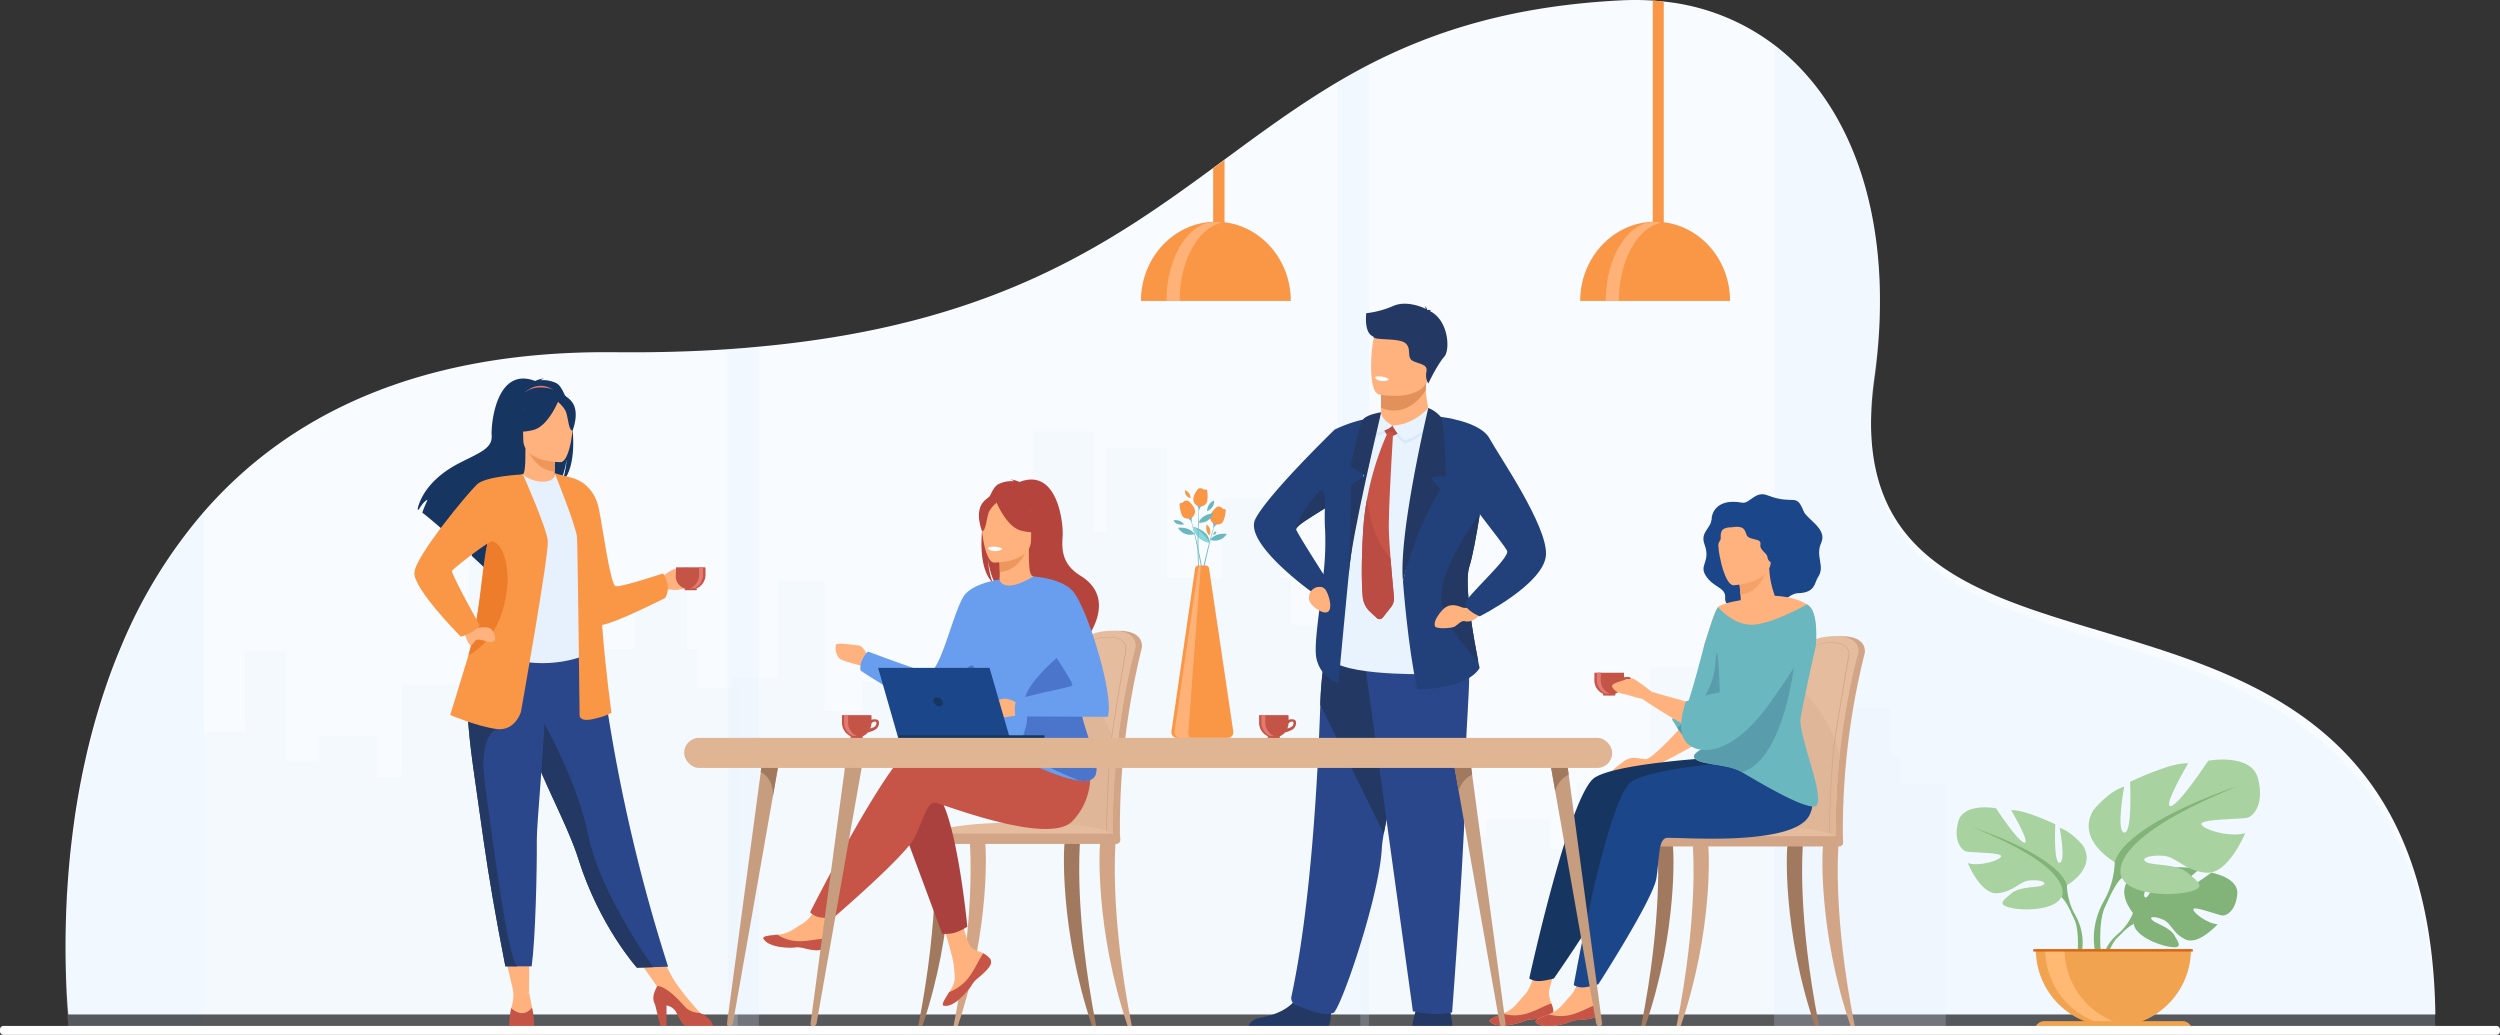 <svg xmlns="http://www.w3.org/2000/svg" viewBox="0 0 974.33 403.31"><rect x="0" y="0" width="974.33" height="403.31" fill="#333333" stroke="none"/><defs><style>.cls-1{isolation:isolate;}.cls-2{fill:#f8fbff;}.cls-2,.cls-3,.cls-4{mix-blend-mode:overlay;}.cls-3{fill:#e7f1fb;}.cls-3,.cls-4{opacity:0.2;}.cls-4{fill:#deedff;}.cls-5{fill:#f99746;}.cls-6{fill:#ffb278;}.cls-7{fill:#82b378;}.cls-8{fill:#a8d29f;}.cls-9{fill:#f1a34f;}.cls-10{fill:#ffb973;}.cls-11{fill:#d86713;}.cls-12{fill:#d1a586;}.cls-13{fill:#e5bd9e;}.cls-14{fill:#dfb697;}.cls-15{fill:#a0795f;}.cls-16{fill:#6bb7bf;}.cls-17{fill:#8ad8db;}.cls-18{fill:#ed9f4a;}.cls-19{fill:#ffb27d;}.cls-20{fill:#c45446;}.cls-21{fill:#e37970;}.cls-22{fill:#1c468a;}.cls-23{fill:#c65447;}.cls-24{fill:#163560;}.cls-25{fill:#f4a269;}.cls-26{fill:#599dad;}.cls-27{fill:#e2915a;}.cls-28{fill:#233862;}.cls-29{fill:#2b478b;}.cls-30{fill:#e9f3fe;}.cls-31{fill:#22407a;}.cls-32{fill:#fff;}.cls-33{fill:#d9e9f9;}.cls-34{fill:#ba4c43;}.cls-35{fill:#aa413e;}.cls-36{fill:#b5453c;}.cls-37{fill:#ed975d;}.cls-38{fill:#699dee;}.cls-39{fill:#4a75cb;}.cls-40{fill:#e7f1fd;}.cls-41{fill:#ed7d2b;}.cls-42{fill:#c69d7f;}.cls-43{fill:#e0b594;}</style></defs><g class="cls-1"><g id="Layer_2" data-name="Layer 2"><g id="Layer_1-2" data-name="Layer 1"><path class="cls-2" d="M949.14,395.37H26.62s-.8-7.61-1-19.92c-.13-7.16-.09-15.92.43-25.69,0-.8.09-1.61.14-2.42.27-4.48.63-9.16,1.12-14,0-.42.08-.85.13-1.28.54-5.05,1.2-10.28,2-15.67.68-4.37,1.45-8.84,2.36-13.38.06-.32.13-.64.19-1,.47-2.32,1-4.64,1.51-7,.21-.92.42-1.84.64-2.77.43-1.8.88-3.62,1.35-5.43q1.73-6.67,3.85-13.43c.15-.45.29-.92.44-1.38.64-2,1.32-4,2-6q1.6-4.59,3.42-9.17,1.14-2.88,2.37-5.74a194,194,0,0,1,31.93-51.66c31.7-36.33,81.62-62.93,160-62.16,15.74.16,30.38-.25,44-1.16h0q6.23-.41,12.19-1h0c90.49-8.32,135.83-39.35,177.05-69.61l4.42-3.26c14.42-10.62,28.51-21,44.06-30.23q6-3.54,12.26-6.81C559.32,11.93,589.82,2.23,632,.13a106.77,106.77,0,0,1,12,.08c1.5.1,3,.23,4.43.39a85.66,85.66,0,0,1,43,16.86c31.6,24,47.3,71,39.09,129.6-5.57,39.7,7,61.23,28.53,75.3C818.66,261.33,946.88,243.19,949.14,395.37Z"/><polygon class="cls-3" points="503.13 243.43 503.13 225.3 498.88 225.3 498.88 194.13 476.1 194.13 476.1 225.3 454.79 225.3 454.79 174.51 431.28 174.51 431.28 207.48 425.92 207.48 425.92 168.12 402.41 168.12 402.41 241.92 372.67 241.92 372.67 284.96 361.56 284.96 361.56 265.8 336.05 265.8 336.05 277.14 321.39 277.14 321.39 226.4 303.3 226.4 303.3 263.95 285.2 263.95 285.2 401.55 303.3 401.55 318.81 401.55 321.39 401.55 336.05 401.55 344.33 401.55 357.59 401.55 361.56 401.55 372.67 401.55 383.11 401.55 402.41 401.55 408.32 401.55 420.07 401.55 425.92 401.55 431.28 401.55 443.59 401.55 451.96 401.55 454.79 401.55 476.1 401.55 498.5 401.55 498.88 401.55 503.13 401.55 521.29 401.55 521.29 243.43 503.13 243.43"/><polygon class="cls-3" points="758.3 305.74 758.3 401.55 530.16 401.55 530.16 318.18 547.64 318.18 547.64 295.43 565.13 295.43 565.13 326.17 579.29 326.17 579.29 319.3 603.95 319.3 603.95 330.91 614.69 330.91 614.69 304.83 643.42 304.83 643.42 260.11 666.14 260.11 666.14 283.96 671.32 283.96 671.32 263.98 694.04 263.98 694.04 294.76 714.63 294.76 714.63 275.87 736.65 275.87 736.65 294.76 740.76 294.76 740.76 305.74 758.3 305.74"/><polygon class="cls-3" points="287.51 268.19 287.51 401.06 79.51 401.06 79.51 285.43 95.46 285.43 95.46 253.88 111.4 253.88 111.4 296.51 124.31 296.51 124.31 286.99 146.79 286.99 146.79 303.09 156.58 303.09 156.58 266.92 182.77 266.92 182.77 204.9 203.49 204.9 203.49 237.98 208.21 237.98 208.21 210.27 228.92 210.27 228.92 252.95 247.69 252.95 247.69 226.76 267.77 226.76 267.77 252.95 271.52 252.95 271.52 268.19 287.51 268.19"/><path class="cls-4" d="M533.55,25.29V400.68H521.29V32.1Q527.26,28.56,533.55,25.29Z"/><polygon class="cls-4" points="295.76 135.2 295.76 395.37 295.76 400.68 283.51 400.68 283.51 395.37 283.51 136.16 295.76 135.2"/><path class="cls-5" d="M477.23,62.33V91.52c0,3.67-.92,6.66-2.06,6.66h-.3c-1.13,0-2.06-3-2.06-6.66V65.59Z"/><path class="cls-5" d="M473.87,86.41c-16.13,0-29.21,13.83-29.21,30.88h58.41C503.07,100.24,490,86.41,473.87,86.41Z"/><path class="cls-6" d="M476.2,86.79a11.63,11.63,0,0,0-2.57-.28c-10.51,0-19,13.78-19,30.78h5.13C459.73,101.7,466.9,88.81,476.2,86.79Z"/><path class="cls-5" d="M648.42.6V84.46c0,.73,0,1.46,0,2.16-.16,6.54-1,11.56-2,11.56h-.29c-.95,0-1.76-4.32-2-10.17,0-.48,0-1,0-1.47,0,0,0-.07,0-.11,0-.64,0-1.3,0-2V.21C645.49.31,647,.44,648.42.6Z"/><path class="cls-5" d="M645.06,86.41c-16.13,0-29.21,13.83-29.21,30.88h58.41C674.26,100.24,661.19,86.41,645.06,86.41Z"/><path class="cls-6" d="M647.38,86.79a11.54,11.54,0,0,0-2.56-.28c-10.51,0-19,13.78-19,30.78h5.13C630.92,101.7,638.09,88.81,647.38,86.79Z"/><path class="cls-4" d="M949.14,401.14H758.3v.06H691.45V17.46c31.6,24.37,47.3,72.05,39.09,131.57-5.57,40.32,7,62.17,28.53,76.46C818.66,265.05,946.88,246.63,949.14,401.14Z"/><path class="cls-7" d="M831.29,355.81s-7.37-8.59-.46-14.05c0,0,5-3.05,9.17-2.8,0,0-5.84,9.77-4,10.75s5.71-11.37,5.71-11.37,11.49-1.11,15.19.66c0,0-9.82,8-7.76,8.52s12.68-7.41,12.68-7.41,10.69,1.82,10.12,8.34-4.26,8.54-5.87,8.36S855,353,854.82,354.35s5.49,5.66,9.49,5.86c0,0-7.54,8.32-12.55,5.92s-5.44-6.2-8.56-7.63-5.79-1.42-4.5,0,6.94,2.87,8.73,6,3.39,5.29-1.8,4.51-13.6-4.57-14-8.92Z"/><path class="cls-7" d="M866.74,348.63s-29-1.12-35.45,7.18a21,21,0,0,1-5.78,8.12l-.68,1.85s5-5.31,6.83-5.63C831.66,360.15,828.84,349.87,866.74,348.63Z"/><path class="cls-7" d="M825.51,363.93a18.19,18.19,0,0,0-6.67,12.84l1.13.1s2-8.51,5.59-11.84S825.51,363.93,825.51,363.93Z"/><path class="cls-8" d="M805.54,345s11.71-6.56,6.25-15.47c0,0-4.38-5.46-9.06-6.87,0,0,2.5,13.28,0,13.59s-1.72-15-1.72-15-12.34-5.94-17.18-5.47c0,0,7.65,13,5.15,12.65S777.89,315,777.89,315s-12.65-2.35-14.68,5.15,1.25,11.25,3.13,11.72,13.9.31,13.58,1.87-8.43,4.06-13,2.66c0,0,5,12.34,11.56,11.71s8.59-4.69,12.65-5,7,.78,5,1.88-8.9.35-12.18,3.14-5.94,4.51.15,5.76,17,.47,19.21-4.22Z"/><path class="cls-7" d="M769,322.51s32.8,10.63,36.55,22.5a24.87,24.87,0,0,0,3.12,11.4v2.34s-3.43-8-5.31-9.06C803.35,349.69,810.69,339.38,769,322.51Z"/><path class="cls-7" d="M808.66,356.41a21.64,21.64,0,0,1,2.18,17l-1.3-.35s1.26-10.3-1.39-15.48S808.66,356.41,808.66,356.41Z"/><path class="cls-8" d="M824.18,336s-15.44-8.65-8.24-20.38c0,0,5.77-7.21,11.94-9.06,0,0-3.29,17.5,0,17.91s2.27-19.77,2.27-19.77,16.26-7.82,22.65-7.2c0,0-10.09,17.09-6.8,16.67s14.62-17.7,14.62-17.7,16.68-3.09,19.35,6.79-1.64,14.83-4.11,15.44-18.33.42-17.92,2.48,11.12,5.35,17.09,3.5c0,0-6.59,16.26-15.23,15.44s-11.33-6.18-16.68-6.59-9.27,1-6.59,2.47,11.74.47,16.06,4.15,7.82,5.94-.21,7.59-22.44.61-25.32-5.56Z"/><path class="cls-7" d="M872.36,306.31s-43.24,14-48.18,29.65a32.92,32.92,0,0,1-4.12,15v3.09s4.53-10.5,7-11.94C827.06,342.14,817.38,328.55,872.36,306.31Z"/><path class="cls-7" d="M820.06,351s-6.67,10.12-2.87,22.45l1.72-.46s-1.67-13.58,1.82-20.4S820.06,351,820.06,351Z"/><path class="cls-9" d="M823.66,400.17a30.24,30.24,0,0,0,30.24-30.25H793.41A30.25,30.25,0,0,0,823.66,400.17Z"/><path class="cls-10" d="M831.1,399.94a31,31,0,0,1-3.76.23,30.25,30.25,0,0,1-30.25-30.25h7.52A30.26,30.26,0,0,0,831.1,399.94Z"/><path class="cls-9" d="M854.32,401.71H793a3.73,3.73,0,0,1,3.73-3.73h53.87a3.73,3.73,0,0,1,3.73,3.73Z"/><rect class="cls-11" x="792.41" y="369.92" width="62.18" height="0.93"/><path class="cls-12" d="M696.51,306.92a265.39,265.39,0,0,1,3.15-33c2.26-12.89,4.29-20.3,4.32-20.38.29-1.14,4.59-5.72,14.16-5.58s8.65,6.15,8.65,6.15h0a2,2,0,0,1-.07.54,285.11,285.11,0,0,0-8.49,72.23c0,.57.07,1.55,0,2.21,0,0-22.16.56-22.16,0C695.33,325.54,695.7,315.72,696.51,306.92Z"/><path class="cls-13" d="M693.72,326.67c0,.57.31,1,.68,1h0c.36,0,.66-.46.66-1h19c0,.57.31,1,.68,1h0c.37,0,.67-.48.67-1.05a280.52,280.52,0,0,1,1.57-32c2.53-23.84,7.19-39.78,7.26-40a2,2,0,0,0,.07-.53s.9-6-8.66-6.16-13.86,4.44-14.16,5.58c0,.06-1.17,4.26-2.7,11.81q-.76,3.75-1.62,8.57a267.33,267.33,0,0,0-3.15,33C693.23,315.72,693,323.13,693.72,326.67Z"/><path class="cls-14" d="M693.72,326.67c0,.57.31,1,.68,1h0c.36,0,.66-.46.66-1h19c0,.57.31,1,.68,1h0c.37,0,.67-.48.67-1.05a280.52,280.52,0,0,1,1.57-32c-3.14-15.13-15.27-26.7-18.19-29.3q-.76,3.75-1.62,8.57a267.33,267.33,0,0,0-3.15,33C693.23,315.72,693,323.13,693.72,326.67Z"/><path class="cls-12" d="M712.86,326.48l-.05,0s0,0,0-.09h0a.49.49,0,0,0-.15-.4c-.6-.61-2.9-.58-5.81-.55a60.5,60.5,0,0,1-11.08-.6c-2-.35-.66-15.84.79-30.33.24-2.46.44-4.4.52-5.54,1-12.33,6.4-34.2,6.45-34.37.24-.92,3.52-4.34,10.63-4.23,2.69,0,4.6.7,5.67,2a3.65,3.65,0,0,1,.87,2.74,1.92,1.92,0,0,1,0,.41c0,.12-5,28.41-5.75,35.2C713.53,301.85,713,325,713,326.29v.12Zm-4.24-1.31c2.12,0,3.62.1,4.15.63h0c0-.53,0-1.53.09-3.41.06-2.22.17-5.68.32-9.58.28-6.83.75-16.22,1.46-22.19.82-6.95,5.72-35.15,5.75-35.23a1.44,1.44,0,0,0,.05-.37,3.55,3.55,0,0,0-.83-2.59c-1-1.21-2.88-1.84-5.5-1.88-7-.09-10.19,3.18-10.42,4.07-.05.2-5.49,22-6.44,34.32-.09,1.15-.28,3.09-.53,5.56-1,9.65-3,29.74-1,30.08a60,60,0,0,0,11,.6Z"/><path class="cls-13" d="M716.82,327.69H642.37s1.74-6.92,44.85-5.89C717.73,322.53,716.82,327.69,716.82,327.69Z"/><path class="cls-12" d="M722.88,400c-8.63-43.1-6.41-69.55-6.4-69.88,0-.67-1.22-1.27-1.89-1.29s-3.65-.2-4,.37c-.45.74-2.19,33.33,10.68,70.8Z"/><path class="cls-12" d="M653.37,400c8.63-43.1,6.41-69.55,6.4-69.88,0-.67,1.22-1.27,1.88-1.29s3.66-.2,4,.37c.46.74,2.19,33.33-10.67,70.8Z"/><path class="cls-15" d="M639.59,400c8.63-43.1,6.41-69.55,6.4-69.88,0-.67,1.22-1.27,1.89-1.29s3.65-.2,4,.37c.45.74,2.19,33.33-10.68,70.8Z"/><path class="cls-15" d="M709,400c-8.63-43.1-6.41-69.55-6.4-69.88,0-.67-1.22-1.27-1.89-1.29s-3.65-.2-4,.37c-.46.74-2.19,33.33,10.67,70.8Z"/><rect class="cls-12" x="640.8" y="325.9" width="77.5" height="4" rx="1.51" transform="translate(1359.1 655.8) rotate(180)"/><path class="cls-12" d="M414.75,305.63a274.78,274.78,0,0,1,3.15-33.47c2.26-13.07,4.3-20.58,4.32-20.66.3-1.15,4.6-5.8,14.16-5.66s8.66,6.24,8.66,6.24h0a2,2,0,0,1-.07.54,292.88,292.88,0,0,0-8.49,73.23c0,.58.07,1.58,0,2.24,0,0-22.16.57-22.16,0C413.57,324.5,414,314.55,414.75,305.63Z"/><path class="cls-13" d="M412,325.65c0,.57.31,1,.67,1h0c.37,0,.66-.47.67-1h19c0,.57.31,1,.68,1h0c.38,0,.68-.48.67-1.06a285.75,285.75,0,0,1,1.58-32.44c2.52-24.17,7.19-40.33,7.26-40.56a2.06,2.06,0,0,0,.06-.54s.91-6.1-8.65-6.24-13.86,4.51-14.16,5.66c0,.06-1.17,4.31-2.7,12-.51,2.53-1.06,5.44-1.62,8.69a272.78,272.78,0,0,0-3.15,33.47C411.48,314.55,411.19,322.06,412,325.65Z"/><path class="cls-14" d="M412,325.65c0,.57.31,1,.67,1h0c.37,0,.66-.47.67-1h19c0,.57.31,1,.68,1h0c.38,0,.68-.48.67-1.06a285.75,285.75,0,0,1,1.58-32.44c-3.14-15.34-15.27-27.08-18.19-29.71-.51,2.53-1.06,5.44-1.62,8.69a272.78,272.78,0,0,0-3.15,33.47C411.48,314.55,411.19,322.06,412,325.65Z"/><path class="cls-12" d="M431.1,325.45l-.05,0s0,0,0-.1h0a.54.54,0,0,0-.16-.4c-.6-.62-2.9-.59-5.81-.56a59.63,59.63,0,0,1-11.07-.61c-2-.36-.67-16.05.78-30.74.25-2.49.44-4.46.53-5.62.94-12.43,6.4-34.67,6.45-34.85.24-.93,3.52-4.39,10.63-4.28,2.67,0,4.57.7,5.65,2a3.74,3.74,0,0,1,.89,2.8,1.84,1.84,0,0,1,0,.41c0,.12-5,28.8-5.75,35.69-1.32,11.33-1.85,34.83-1.88,36.14v.11Zm-4.24-1.32c2.12,0,3.62.1,4.15.64h0c0-.54,0-1.55.09-3.46.07-2.25.17-5.75.33-9.71.27-6.92.75-16.44,1.45-22.5.82-7,5.73-35.63,5.76-35.72a1.4,1.4,0,0,0,0-.37,3.56,3.56,0,0,0-.84-2.65c-1-1.21-2.88-1.84-5.48-1.88H432c-6.76,0-9.86,3.23-10.09,4.12-.06.21-5.5,22.3-6.44,34.8h0c-.09,1.17-.29,3.14-.53,5.64-1,9.78-3,30.14-1,30.5a60.08,60.08,0,0,0,11,.6Z"/><path class="cls-13" d="M435.07,326.68H360.62s1.73-7,44.85-6C436,321.45,435.07,326.68,435.07,326.68Z"/><path class="cls-12" d="M441.13,400c-8.64-43.69-6.42-70.51-6.4-70.85,0-.67-1.22-1.28-1.89-1.3s-3.66-.2-4,.37c-.45.76-2.19,33.8,10.68,71.78Z"/><path class="cls-12" d="M371.61,400c8.64-43.69,6.42-70.51,6.41-70.85,0-.67,1.21-1.28,1.88-1.3s3.66-.2,4,.37c.45.76,2.19,33.8-10.67,71.78Z"/><path class="cls-15" d="M357.84,400c8.63-43.69,6.41-70.51,6.4-70.85,0-.67,1.22-1.28,1.89-1.3s3.65-.2,4,.37c.45.76,2.19,33.8-10.68,71.78Z"/><path class="cls-15" d="M427.26,400c-8.63-43.69-6.41-70.51-6.4-70.85,0-.67-1.22-1.28-1.89-1.3s-3.65-.2-4,.37c-.45.76-2.19,33.8,10.68,71.78Z"/><path class="cls-12" d="M360.57,324.87H435a1.53,1.53,0,0,1,1.53,1.53v1a1.52,1.52,0,0,1-1.52,1.52H360.57A1.52,1.52,0,0,1,359,327.4v-1a1.52,1.52,0,0,1,1.52-1.52Z" transform="translate(795.6 653.79) rotate(180)"/><path class="cls-16" d="M463.34,270.17s6.16,2.49,10.53-3.78C473.87,266.39,466.77,265.18,463.34,270.17Z"/><path class="cls-16" d="M462.91,267.59a3,3,0,0,0-3-2.27S460.87,267.54,462.91,267.59Z"/><path class="cls-16" d="M464.21,254.73a4,4,0,0,0,4.1-2.95S465.08,252.14,464.21,254.73Z"/><path class="cls-16" d="M471.29,211.51c-6-1.29-6.12-6.21-6.12-6.21C472.25,207.54,471.29,211.51,471.29,211.51Z"/><path class="cls-16" d="M471.7,210.39a5.44,5.44,0,0,0,6.42-2.3S473.79,207.35,471.7,210.39Z"/><path class="cls-16" d="M463.46,284.6l-.78.9a.2.2,0,0,1-.34-.13,323.2,323.2,0,0,1,6-61.13,193.12,193.12,0,0,1,6-23.16h0c0,.09-2.73,8.8-5.67,23.25-2.71,13.31-5.8,30.7-5,59.93A.51.51,0,0,1,463.46,284.6Z"/><path class="cls-5" d="M474.22,197.63c-1,.77-4.63,4.06-1.07,6.59,0,0,2.74.87,3.64-1.23a13.48,13.48,0,0,0,.93-4.16.36.36,0,0,0-.33-.38,3.05,3.05,0,0,1-.78-.18c-.33-.13-.51-.64-1-.75a3,3,0,0,0-.91-.11A1,1,0,0,0,474.22,197.63Z"/><path class="cls-16" d="M472.18,203.31a2.21,2.21,0,0,1,.69,2.26v.52a2.44,2.44,0,0,1,1.62-1.69A2.91,2.91,0,0,1,472.18,203.31Z"/><path class="cls-17" d="M471.29,211.51c-6-1.29-6.12-6.21-6.12-6.21S469.93,207.92,471.29,211.51Z"/><path class="cls-16" d="M465.5,208.14a5.43,5.43,0,0,1-6.37-2.43S463.47,205.06,465.5,208.14Z"/><path class="cls-16" d="M472.25,282.5l.76.92a.2.2,0,0,0,.35-.13,323.49,323.49,0,0,0-4.74-61.24,197.4,197.4,0,0,0-5.5-23.26h0c0,.08,2.55,8.84,5.2,23.35,2.43,13.36,5.18,30.8,3.81,60A.5.5,0,0,0,472.25,282.5Z"/><path class="cls-5" d="M463.24,195.33c.94.79,4.55,4.15.93,6.62,0,0-2.75.81-3.61-1.31a13.27,13.27,0,0,1-.84-4.18.37.37,0,0,1,.34-.38,2.46,2.46,0,0,0,.77-.16c.34-.12.53-.63,1-.73a2.51,2.51,0,0,1,.92-.08A1,1,0,0,1,463.24,195.33Z"/><path class="cls-16" d="M465.16,201.05a2.22,2.22,0,0,0-.73,2.25v.52a2.42,2.42,0,0,0-1.59-1.72A2.92,2.92,0,0,0,465.16,201.05Z"/><path class="cls-16" d="M467.11,203.7a5.44,5.44,0,0,0,5.77-3.65S468.49,200.28,467.11,203.7Z"/><path class="cls-16" d="M475.25,277.93l-.56,1a.19.19,0,0,1-.36-.05,322.12,322.12,0,0,1-7.51-61,194.3,194.3,0,0,1,.77-23.9h0c0,.09-.74,9.18-.46,23.92.26,13.58,1,31.22,8.17,59.59A.5.5,0,0,1,475.25,277.93Z"/><path class="cls-5" d="M466.79,190.7c-.77,1-3.64,5,.39,6.67,0,0,2.86.25,3.28-2a13.14,13.14,0,0,0,0-4.26.35.35,0,0,0-.41-.3,3,3,0,0,1-.79,0c-.36-.05-.64-.51-1.11-.52a2.65,2.65,0,0,0-.91.1A.9.9,0,0,0,466.79,190.7Z"/><path class="cls-16" d="M466,196.69a2.2,2.2,0,0,1,1.16,2.06l.1.5a2.43,2.43,0,0,1,1.22-2A2.9,2.9,0,0,1,466,196.69Z"/><path class="cls-16" d="M470.41,199.25s0-3.16,2.72-4.16C473.13,195.09,473.73,197.74,470.41,199.25Z"/><path class="cls-18" d="M464,194.17a3.21,3.21,0,0,0-2.15-3.11S461.31,193.3,464,194.17Z"/><path class="cls-18" d="M471.33,208.69a3.5,3.5,0,0,0-1-4.29A4.12,4.12,0,0,0,471.33,208.69Z"/><path class="cls-16" d="M472.88,208.51a1.29,1.29,0,0,1,1.12-1.38S474.2,208.14,472.88,208.51Z"/><path class="cls-16" d="M461.45,204.4s-1-2-4.06-1.65C457.39,202.75,457.85,204.89,461.45,204.4Z"/><path class="cls-5" d="M478.56,287.57H458.72a2.19,2.19,0,0,1-2.17-2.5l9.24-63.65a1.2,1.2,0,0,1,1.19-1h2.95a1.29,1.29,0,0,1,1.28,1.1l9.45,63.64A2.12,2.12,0,0,1,478.56,287.57Z"/><path class="cls-6" d="M463.11,285.65,468,220.4a1.21,1.21,0,0,0-1,1l-9.23,63.65a2.18,2.18,0,0,0,2.16,2.5h4A2.35,2.35,0,0,1,463.11,285.65Z"/><path class="cls-19" d="M657.68,280.62s-13.61,15.54-16.4,15.29-4.58-1.16-7.06,0c-1.78.83-7.4,5.36-5.89,5.06s4.24-.65,5-.72c1-.1,2.59-.12,3.67-.31.69-.12,3.16-.19,4-.21,3.59-.12,20.53-10,20.53-10Z"/><path class="cls-20" d="M635.28,264a3.73,3.73,0,0,0-2.35,0v-1.1a5.81,5.81,0,0,0,0-.72H621.44a5.81,5.81,0,0,0-.05.72v2.24a5.76,5.76,0,0,0,10.09,3.81h0s2.72-.67,3.58-1.69S636.19,264.58,635.28,264Zm-.6,2.07c-.29.75-1.59,1.15-2.23,1.31a5.52,5.52,0,0,0,.46-1.9,1.68,1.68,0,0,1,1.48-.77C634.8,264.8,635,265.15,634.68,266.09Z"/><path class="cls-21" d="M622.33,262.87v2.25a5.77,5.77,0,0,0,5.76,5.76,6.53,6.53,0,0,0,.78-.05,5.79,5.79,0,0,1-5-5.71v-2.25a5.68,5.68,0,0,1,0-.72h-1.55A5.68,5.68,0,0,0,622.33,262.87Z"/><rect class="cls-20" x="624.8" y="270.38" width="4.71" height="0.7"/><path class="cls-22" d="M667.12,201.68s.62-7.8,11.84-5.78c3,.54,5-4.75,9.87-2.87,10.47,4.06,11.08-1.3,14.11,6.23,1.27,3.15,9.32,6.82,6.86,12.26s1.65,9.11-1.24,13.38c-1.49,2.2-.89,6.15-7.94,6.29-3.52.07-9,6.58-12.93,7.77s-15.79-.53-15.34-5.94c.34-4.22-4.58-3.87-7.6-8.72-2.65-4.24,2.07-5.31-.45-12.17C662.45,207.1,667.26,205.88,667.12,201.68Z"/><path class="cls-19" d="M605.39,393.75c.24,2.61-3.4,3.25-7.61,3.46s-2.94,1.07-8.71,2.11-8.08-.53-8.5-1.31,2.31-1.77,5.17-3l1.08-.46c3.22-1.42,5-4.3,7.53-7,2.38-2.53,4.64-10.65,4.64-10.65l7.84-1.67s-2.2,7.3-3,10.42c-.45,1.83.22,3.88.8,5.44A10.45,10.45,0,0,1,605.39,393.75Z"/><path class="cls-23" d="M597.78,397.21c-4.21.21-2.94,1.07-8.71,2.11s-8.08-.53-8.5-1.31,2.31-1.77,5.17-3l0,.05a16.42,16.42,0,0,0,8.74.11c3.81-1,7.5-3.32,10.13-4.06a10.45,10.45,0,0,1,.73,2.64C605.63,396.36,602,397,597.78,397.21Z"/><path class="cls-24" d="M674.83,294.88s-43.46,2-53.27,8.15S596,381.34,596,381.34a6.35,6.35,0,0,0,3.14,1c2,.22,6.46-1,6.46-1s22.61-32.27,24.21-40.39,1.2-15.39,4.83-15.58,48.84,5.49,55.67-6.55S674.83,294.88,674.83,294.88Z"/><path class="cls-19" d="M623.32,394c.24,2.62-3.4,3.25-7.61,3.46s-2.94,1.07-8.71,2.12-8.08-.54-8.5-1.32,2.31-1.77,5.17-3l1.08-.47c3.22-1.41,5-4.3,7.53-7s4.64-10.65,4.64-10.65l7.84-1.67s-2.2,7.3-3,10.42c-.45,1.83.22,3.89.81,5.45A10.67,10.67,0,0,1,623.32,394Z"/><path class="cls-23" d="M615.71,397.5c-4.21.21-2.94,1.07-8.71,2.12s-8.08-.54-8.5-1.32,2.31-1.77,5.17-3l.05.05a16.49,16.49,0,0,0,8.74.1c3.81-1,7.5-3.32,10.14-4a10.67,10.67,0,0,1,.72,2.63C623.56,396.66,619.92,397.29,615.71,397.5Z"/><path class="cls-22" d="M691.67,295.91s-46.29,2.19-55.85,8.76-22.48,79.25-22.48,79.25a6.4,6.4,0,0,0,3.18.89c2,.13,6.42-1.22,6.42-1.22s21.34-33.13,22.61-41.31.61-15.42,4.22-15.76,49,3.6,55.38-8.71S691.67,295.91,691.67,295.91Z"/><path class="cls-19" d="M705.53,236.76l-.06-.07a7.46,7.46,0,0,0-1.29-1.13h0c-3.78-2.64-10.54-3.21-10.54-3.21h0s-.74-.07-1.91-.12a35.45,35.45,0,0,1-2.21-10.66l-.67.18-11.26,3s.5,3.57.73,7c.06.74.09,1.47.11,2.15-.33.12-7.33,1.11-8.86,2.75s-4.57,12.54-5.34,14.48l43.37.7S708.67,240.47,705.53,236.76Z"/><path class="cls-16" d="M707.13,314.32c-5.13.49-22.44-10-28.2-13.35l-.29-.17c-2.4-1.42-5.78-2.08-9-2.61-4.09-.67-7.91-1.12-9.14-2.59-1.45-1.74,2.83-3.67,6.27-5.67,1.73-1,3.25-2,3.73-3.07.36-.81.34-2.58.09-4.85h0c0-.43-.09-.87-.16-1.33a13.85,13.85,0,0,1-1,1.79,26.33,26.33,0,0,1-3.67,4.3,12.28,12.28,0,0,1-4.27,2.94,3.34,3.34,0,0,1-2-.18c-1.8-.71-3.54-2.69-4.92-4.6-.32-.45-.63-.9-.91-1.33-.94-1.42-1.61-2.61-1.87-2.89-.77-.85,3.09-2.53,4.68-3.8s7.8-25.81,7.8-25.81c.77-1.94,3.82-12.84,5.34-14.49,0,0,5.94,7.26,13.65,6.85s20.75-7.79,21-7.91a4.7,4.7,0,0,1,1.37,1.22c3.14,3.7,2.05,15,2.05,15s-6,26.44-6,29.11c0,4.89,4,16.13,6,24.23C708.78,310.27,709.16,314.13,707.13,314.32Z"/><path class="cls-25" d="M677.57,224.76s.5,3.57.73,7c6.38-.61,9.37-6.66,10.53-10Z"/><path class="cls-19" d="M675.65,228.1s15.13-.75,14.51-10.17.92-15.85-8.76-15.76-11.33,3.8-11.88,7S671.7,228.06,675.65,228.1Z"/><path class="cls-22" d="M675,205.52s3.62-.85,4.8.91.34,2.75,3,3.48,3.53.69,3.27,2.54,2.65,3.21,2.77,4.69a2.58,2.58,0,0,0,2.5,2.32c1.16.11.64-19-3.85-19.89s-8.81.16-10.13,1.22S675,205.52,675,205.52Z"/><path class="cls-22" d="M675,205.52s-3.51-.25-4.14,1.76.21,2.48-.69,3.69-.38,3.36-.38,3.36-6.95-12.8.38-13.65S677.32,201.33,675,205.52Z"/><path class="cls-26" d="M670.42,277.67a38.88,38.88,0,0,1-4.68,9.1,12.28,12.28,0,0,1-4.27,2.94,3.34,3.34,0,0,1-2-.18c-1.8-.71-3.54-2.69-4.92-4.6-.32-.45-.63-.9-.91-1.33,4.8-3.85,13.91-12.67,14.86-24.75C669.75,242.36,670.49,278.43,670.42,277.67Z"/><path class="cls-26" d="M659.43,289.53c1.68-2.56,5.09-5.08,10-7.06-2.25,3.37-6.11,6.8-7.94,7.24A3.34,3.34,0,0,1,659.43,289.53Z"/><path class="cls-26" d="M699.42,257.79s-3.78,38-20.49,43.18l-.29-.17c-2.4-1.42-5.78-2.08-9-2.61-4.09-.67-7.91-1.12-9.14-2.59-1.45-1.74,2.83-3.67,6.27-5.67,1.73-1,3.25-2,3.73-3.07.36-.81.34-2.58.09-4.85h0C686.82,276,699.42,257.79,699.42,257.79Z"/><path class="cls-19" d="M703.68,246.55c-1.75-7.89-9.7-3.36-9.7-3.36-2.75-.63-23,32.13-24.59,32.88-1.37.63-20-4.79-25.65-6.45-1.46-1.15-6.6-5.13-7.49-5.2-1-.08-8.06,1.72-8,2.84s1.69,2.74,4.27,3.16c2,.31,5.29,1.6,7.41,1.92h0s20.56,14,29.32,15.72C677.11,289.6,705.43,254.44,703.68,246.55Z"/><path class="cls-16" d="M657.07,273.33s-4.74,12.18.94,16.81,18,3.07,31.5-15.75,19-29.08,12-32.07-12.8,1.7-16.4,9c-3.73,7.61-10.62,18.15-14.75,18.55S657.07,273.33,657.07,273.33Z"/><path class="cls-19" d="M538.24,158.86v1.83s-.51,5.75,6.58,6.59,12.88.74,12.69-3.7c-.64-3.44-1.78-8.77-1.83-11.61a21.62,21.62,0,0,1,.25-3.45l-13.72-.27-4,.66Z"/><path class="cls-27" d="M538.18,148.91l.06,10a11.68,11.68,0,0,0,4.94,1.09c6.31,0,10.38-4.63,12.51-8a21.62,21.62,0,0,1,.25-3.45l-13.72-.27Z"/><path class="cls-19" d="M557,146.32c-1.6,8.56-12.65,8.28-17.43,7.74-1.34-.15-2.19-.32-2.19-.32-1.51-.4-2.36-2.79-2.75-5.92-.78-6.19.2-15.27,1.25-17.6,1.57-3.49,4.54-7.28,15.67-4.55S559,135.34,557,146.32Z"/><path class="cls-28" d="M566,400H550.38a36.09,36.09,0,0,1,1.25-5.62,16.61,16.61,0,0,1,.88-2.26c1.53-3,11.2-1.11,11.2-1.11s.9.77,1.6,3.72A30.81,30.81,0,0,1,566,400Z"/><path class="cls-28" d="M518.7,395c0,2.13-.31,4.14-1.08,4.94h-31c.39-1.12,1.5-2.81,4.69-3.32,3.61-.59,9.24-2.33,12.53-5.81a9.22,9.22,0,0,0,2.43-4.39c1.46-6.49,12.05,2,12.05,2A52,52,0,0,1,518.7,395Z"/><path class="cls-29" d="M539.31,324.87a48,48,0,0,0-.77,5.72c-1,19.22-16.18,63.15-18.89,64.17-4.21,1.59-10.83-1.79-14.29-2.89a3,3,0,0,1-2.08-3.37c7.52-34.58,10.28-84.37,11.29-113.85a133.2,133.2,0,0,1,3-25.1s37-9.89,37.27,2.61C555.08,263.23,542.62,306.62,539.31,324.87Z"/><path class="cls-28" d="M539.31,324.87l-24.74-50.22a133.2,133.2,0,0,1,3-25.1s37-9.89,37.27,2.61C555.08,263.23,542.62,306.62,539.31,324.87Z"/><path class="cls-29" d="M531.07,252.21l19.58,141.93s8.6,2.07,15.29.41c0,0,5.73-75.48,5.26-93.73s4.11-48.83-1.05-52.2S531.07,252.21,531.07,252.21Z"/><path class="cls-28" d="M532.46,122.07a37,37,0,0,0,10.68-2.89c4.69-2,10.61.2,12.53,1.22a2.74,2.74,0,0,0-.47-1.16,2.54,2.54,0,0,1,1,1.47c.09.06.13.11.11.12a3.22,3.22,0,0,1,1.6.11s-.44-.07-.59.22a.23.23,0,0,1-.07.07c7.31,3.54,8,15.1,5.64,17.78-2.84,3.22-6.23,10.47-6.23,10.47a6.23,6.23,0,0,1-.73-4.55c.52-2.83-1.93-2.83-5-4.12s-.52-4.89-3.22-7.08-12.62-.9-12.49-2.58C531.51,129.81,532.46,122.44,532.46,122.07Z"/><path class="cls-30" d="M559.19,166l-4.51,96.74s-37.63.62-36.55-7.9S531.69,169,531.69,169Z"/><path class="cls-31" d="M572.63,220.88c-2.24,6.71,2,29.25,3.48,36.88.33,1.62.55,2.57.55,2.57-5.21,8.48-24.29,8.37-24.29,8.37-3.67-16.22-5.58-42.06-5.58-42.06l14.64-64.19,18.43,17s-1.4,10.38-3.12,21C575.38,208.8,573.84,217.32,572.63,220.88Z"/><path class="cls-32" d="M541.31,147.72s-.36,1.11-3.15.71c0,0-2.34-.34-2.17-1.57A7.6,7.6,0,0,1,541.31,147.72Z"/><path class="cls-31" d="M520.16,167.42v0c-.89.87-26,25.26-30.88,34.81s22.65,29,22.65,29a6.35,6.35,0,0,0,3,.43c-1.3,10.72-2.76,20.6-1.9,24.82,1.57,7.63,8.62,10.19,8.62,9.6,0-.18,2.58-27.71,4-42.08,3-30.8,10.53-61.39,10.53-61.39A53.19,53.19,0,0,0,520.16,167.42Zm-15,39s0-.11,0-.14c0-1.4,5.32-4.48,11.08-8.11l.11-.12h0c-.1,3-.09,5.88.09,8.59a110.58,110.58,0,0,1-.65,17.16C513.07,219.54,505.74,208,505.2,206.45Z"/><path class="cls-33" d="M560.26,162.33c0-.92-4.33-2.2-4.33-2.2s-5,6.94-13.25,7.06c0,0,2.35,4.57,5.12,5.76C547.8,173,560,167.81,560.26,162.33Z"/><path class="cls-33" d="M542.68,167s-4.37-2.59-4.38-5.4c0,0-2.83-.35-4.06,1,0,0-1,4.81.34,7.6C534.58,170.25,540.87,169.29,542.68,167Z"/><path class="cls-34" d="M545.64,166.61l-5.92-1.42a.9.9,0,0,0-.75,1c0,1,1.67,3.79,2.4,4S547.05,168.56,545.64,166.61Z"/><path class="cls-30" d="M559.57,161.85c0-.92-2.92-2.82-2.92-2.82s-5.73,6.69-14,6.81c0,0,2.35,4.58,5.12,5.76C547.8,171.6,559.29,167.34,559.57,161.85Z"/><path class="cls-30" d="M542.68,165.84s-4.42-2.34-4.43-5.15a14.14,14.14,0,0,0-3.9,2.55,8.11,8.11,0,0,0,.23,5.83S540.87,168.11,542.68,165.84Z"/><path class="cls-23" d="M531.1,232.57a9.14,9.14,0,0,0,2.91,5.91l2.62,2.41a1.53,1.53,0,0,0,2.25-.18l3.25-4.13a5.47,5.47,0,0,0,1.15-3.9c-.31-3.13-.87-9.15-1.33-15-.37-4.71-.66-9.28-.68-12.06-.08-8.88,1.69-37.2,1.69-37.2l-2.13.11a113.93,113.93,0,0,0-8.06,25.95,99.22,99.22,0,0,0-1.47,11.66S530.19,222.36,531.1,232.57Z"/><path class="cls-34" d="M531.1,232.57a9.14,9.14,0,0,0,2.91,5.91l2.62,2.41a1.53,1.53,0,0,0,2.25-.18l3.25-4.13a5.47,5.47,0,0,0,1.15-3.9c-.31-3.13-.87-9.15-1.33-15-5.88-6.61-8.26-15.75-9.18-23.2a99.22,99.22,0,0,0-1.47,11.66S530.19,222.36,531.1,232.57Z"/><path class="cls-19" d="M510.16,232.84a4.08,4.08,0,0,1,4.61-4.08,2.54,2.54,0,0,1,1.71.94c1.67,2.24,3.27,8.74.3,9-1.21.12-2.77-.73-4-1.64s-2.66-2.37-2.66-3.89Z"/><path class="cls-28" d="M576.11,257.76c-5.39-5.61-14.72-16.66-14.39-25.73.44-12.69,15-31.6,15-31.6-1.36,8.37-2.9,16.89-4.11,20.45C570.39,227.59,574.61,250.13,576.11,257.76Z"/><path class="cls-19" d="M575.94,235.68s-3.88,1.93-6.23,1-5.13-1.69-7.76,1.3-3.18,5.08-2.63,6.18,6.69.7,7.71,0,2.63-2.39,3.65-2.1c2.82.82,5.19-1.33,6.52-3C578,238,575.84,237.45,575.94,235.68Z"/><path class="cls-31" d="M561.43,162.45s15.45,1.71,19.09,8.43,22.59,34,22,45.33-25.84,24-25.84,24-5.59-2.36-5.67-4.9,17.43-17.72,16.37-20.55S567,189.55,565.14,182.17,561.43,162.45,561.43,162.45Z"/><path class="cls-28" d="M516.36,198.08l-.11.12c-5.76,3.63-11.08,6.71-11.08,8.11-.78-2.46,6.71-12.74,9.13-14.83S516.36,198.08,516.36,198.08Z"/><path class="cls-28" d="M556.65,159s-11.72,49.12-9.86,67.62c0,0,4.31-19.77,14.69-36,0,0-3.79-3.33-3.58-4.56a13,13,0,0,1,5.54-.27s-.3-21.17-2-23.41A12.52,12.52,0,0,0,556.65,159Z"/><path class="cls-28" d="M538.25,160.69c.23-.14-11.63,48-12.62,63.34,0,0,1.18-27.37,1.06-35.26,0,0,4.87-2.58,4.87-3.48s-5.19-3.35-5.19-3.35,3.29-16.86,5.08-18.72S538.25,160.69,538.25,160.69Z"/><path class="cls-19" d="M385.69,373.46a2.2,2.2,0,0,1,.39,2.36h0c-.56,1.57-2.44,3.32-4.61,5.06l-.75.62-.16.15-.13.12c-2,1.87-1.27,2.3-4.91,6.09-4.16,4.33-7,4.41-7.84,4s.71-2.63,2.26-5.21l.23-.37c.21-.34.41-.69.62-1,1.81-3.1,1.35-4.56.92-9.18-.35-3.75-5.84-21-5.84-21l8-1.37s2.4,13.71,5,15.82c1.41,1.13,3,1.14,4.36,2l.28.18A10.47,10.47,0,0,1,385.69,373.46Z"/><path class="cls-23" d="M385.69,373.46a2.2,2.2,0,0,1,.39,2.36h0c-.69,1.56-2.52,3.31-4.62,5.05l-.74.63-.16.15-.13.12c-2,1.87-1.27,2.3-4.91,6.09-4.16,4.33-7,4.41-7.84,4s.71-2.63,2.26-5.21a17.67,17.67,0,0,0,7.42-5.46c2.5-3.19,4.17-7.3,5.88-9.68l.28.18A10.47,10.47,0,0,1,385.69,373.46Z"/><path class="cls-19" d="M321.43,368.49c-.49,2.46-4,2.05-7.92,1.09s-3,.18-8.56-.44-7.26-2.69-7.43-3.52,2.6-1,5.55-1.34l1.12-.13c3.34-.42,5.78-2.57,8.81-4.34,2.87-1.68,7.16-8.5,7.16-8.5l7.64.61s-4,6.09-5.56,8.74a9.13,9.13,0,0,0-.75,5.21A10,10,0,0,1,321.43,368.49Z"/><path class="cls-23" d="M313.51,369.58c-3.92-1-3,.18-8.56-.44s-7.26-2.69-7.43-3.52,2.6-1,5.55-1.34l0,.06a15.7,15.7,0,0,0,8,2.48c3.78.09,7.78-1,10.4-.95a10,10,0,0,1-.06,2.62C320.94,371,317.43,370.54,313.51,369.58Z"/><path class="cls-19" d="M338.44,256.18s-1.82-4.46-3.82-4.64-8.38-1.19-8.84-.28a6.33,6.33,0,0,0,1.37,5.38c1.36,1.18,9.83,3.09,9.83,3.09Z"/><path class="cls-35" d="M350.73,319.59l16.48,44.35a15,15,0,0,0,5-.45,21.29,21.29,0,0,0,4.79-2.33s-4.09-42.59-11.58-51.44S350.73,319.59,350.73,319.59Z"/><path class="cls-23" d="M415.91,301.65s-47.35-16-57.91-12.6-42.27,66.49-42.27,66.49a6.07,6.07,0,0,0,2.67,1.68c1.82.69,6.21.64,6.21.64s28.62-24.53,32-31.68,4.77-14,8.17-13.28,43.95,16.69,53.14,7.15,6.8-21.93,6.8-21.93Z"/><path class="cls-36" d="M387,227.17c-.75-1.56-1.6-4.34-2-9.28.06.49.91,6.73,3.31,10.25,9.85,6.47,28.73,28.06,28.35,32.15,0,0,6.65-11.28,6.76-11.34s12.27-15.6-2.27-24.53c-7.38-4.54-7.35-10.37-7-15.43s-2-26.86-16.81-21.15c0,0-2.38-1.06-3.44-.9a3,3,0,0,1,1.31.62,11.49,11.49,0,0,0-6.21,1.19C383.49,191.83,378.64,219.49,387,227.17Z"/><path class="cls-19" d="M388.85,228.47s4.76,2.51,8.37,1.52c3.4-.92,5.62-5.33,5.58-5.34-1.44-.29-1.86-2.26-1.83-10.76l-.65.12-10.94,2.17s.25,3.44.26,6.69C389.64,225.59,389.48,228.18,388.85,228.47Z"/><path class="cls-37" d="M389.38,216.18s.25,3.44.26,6.69c6.12-.17,9.36-5.76,10.68-8.86Z"/><path class="cls-36" d="M401.45,212.82s3.21-5.07,4-9.4c.55-3.1-1-14.57-12.55-12.92a15.66,15.66,0,0,0-6.5,2.46c-2.5,1.69-6.12,5.34-2.08,15.35l1.05,3.38Z"/><path class="cls-19" d="M387.33,219.25s14.49.24,14.5-8.78,1.89-15.07-7.36-15.61-11.05,2.91-11.79,5.92S383.57,219,387.33,219.25Z"/><path class="cls-36" d="M387.87,194.64s4,10.59,10.05,12.15,8.73-.06,8.73-.06A17.24,17.24,0,0,1,401,196.55S390.86,189.6,387.87,194.64Z"/><path class="cls-36" d="M388.85,195.5s-3,2.37-3.68,4.66-1.05,7-2.43,6.87c0,0-3-7.19.37-11.27C386.68,191.45,388.85,195.5,388.85,195.5Z"/><path class="cls-38" d="M427,301.9c-.78,2.17-3.18,2.73-6.39,2.35-6.12-.71-15.22-4.82-21.77-7.67-10-4.33-14.54-.26-17.72-3s3.63-8.89-2.27-37.36c-2-9.65,10.69-30.34,10.69-30.34s1.09,6,13.24-1.22c.43-.25,5.2,6.82,9.81,15.55,5.07,9.62,9.93,21.25,8.5,27.24C418.39,278.86,429.29,295.6,427,301.9Z"/><path class="cls-38" d="M389.56,225.87l-7.49,30.7s-.93,1.66-2.39,4c-3.43,5.54-9.77,15-13.83,15.91-2,.47-6.27-1.19-11-3.58a223.4,223.4,0,0,1-19.46-11.56c-.68-4.09,2.88-7.42,2.88-7.42s21.35,8,23.47,8.18c4.62.33,9.33-22,13.65-29.41C378.53,227.33,389.56,225.87,389.56,225.87Z"/><path class="cls-32" d="M390.56,213.78s-.27,1.15-3.13,1c0,0-2.39-.15-2.32-1.41A7.76,7.76,0,0,1,390.56,213.78Z"/><path class="cls-39" d="M427,301.9c-.78,2.17-3.18,2.73-6.39,2.35-4.24-1.84-22.55-8.94-22.34-13.74.3-7.12,3.52-7.34,1.25-16.13-1.83-7.05,15.09-20.16,17.79-23,5.07,9.62,5.21,10.08,3.78,16.07C418.39,278.86,429.29,295.6,427,301.9Z"/><path class="cls-39" d="M379.68,260.59c-3.43,5.54-9.77,15-13.83,15.91-2,.47-6.27-1.19-11-3.58a28.3,28.3,0,0,0,10,.55c3.52-.34,4.54-4.65,10.11-11.12C378.62,258.15,379.5,259.2,379.68,260.59Z"/><path class="cls-19" d="M396.64,274.21s-3.06-2.38-6-1.81-4.32,2.55-4.2,3.46,1.64,3.46,3.86,3.69,8.52-1.36,8.52-1.36Z"/><path class="cls-38" d="M402.8,224.65s11.8.73,15.89,6.43c5.75,8,15.75,40.79,13,48.28l-35.92-.15s-.87-4.07.34-6,20.9-5.15,21.8-6.05-11.35-17.72-11.35-20.45S402.8,224.65,402.8,224.65Z"/><polygon class="cls-22" points="393.56 287.63 350.07 287.63 342.23 260.29 385.65 260.29 393.56 287.63"/><rect class="cls-24" x="350.22" y="286.56" width="56.85" height="1.07"/><path class="cls-24" d="M363.88,273.52a1.26,1.26,0,0,1,1.24-1.74,2.49,2.49,0,0,1,2.24,1.74,1.26,1.26,0,0,1-1.24,1.74A2.5,2.5,0,0,1,363.88,273.52Z"/><path class="cls-19" d="M256.91,225.58s4.75-3.88,6.46-3.9,4.95-.88,4.82-.32-2.86,1.28-2.39,1.54,4.44-.81,5.55-.17,3.72,3.28,1.62,4.44-8.36,3-10,2.77-5.29-.47-5.29-.47Z"/><polygon class="cls-19" points="196.2 370.05 200.18 386.84 206.16 386.8 206.37 370.05 196.2 370.05"/><polygon class="cls-19" points="246.43 370.76 257.77 386.84 262.19 381.16 255.37 368.55 246.43 370.76"/><path class="cls-24" d="M223.18,167.73h0a.49.49,0,0,0,0-.12c-.07-.84-.17-1.67-.28-2.49h0a55.31,55.31,0,0,0-1.43-7.1c-.35-1.24-.72-2.4-1.13-3.44l-.18-.47h0c-1-2.37-2.07-4.07-3.2-4.71a11.63,11.63,0,0,0-6.26-1.2,2.86,2.86,0,0,1,1.32-.62c-1.07-.17-3.47.9-3.47.9-14.9-5.74-17.24,16.2-16.93,21.3s-5,6.76-12.76,10.78c-14.8,7.66-16.1,17.93-16.1,17.93l.36.23c.74-1.24,2.25-3.57,3.52-3.93-.05.12-1.5,3.22-2.05,5,1.87,1.43,4.43,3.58,7.2,6h0c3.7,3.23,7.77,6.91,11,9.9a8.49,8.49,0,0,1,.39-3.23l.63,3.74.08.49c2.07,1.91,3.71,3.43,4.54,4.21l.23.21.37.35c-.12-1.31,1.72-4.4,4.6-8.21l.62-.81c.92-1.2,1.94-2.46,3-3.76.4-.46.79-.93,1.2-1.41h0c.32-.38.66-.76,1-1.15h0c.81-.92,1.64-1.83,2.48-2.75,2.19-2.38,4.47-4.73,6.71-6.86a67.42,67.42,0,0,1,8.9-7.42c.1-.14.19-.29.28-.43a16.33,16.33,0,0,0,1.22-2.52c.1-.27.2-.54.29-.8a36.86,36.86,0,0,0,1.54-6.46,38.17,38.17,0,0,1-1.07,6.58c-.09.35-.19.67-.29,1h0a13.21,13.21,0,0,1-.66,1.67,9.79,9.79,0,0,0,1.2-1.35,11.06,11.06,0,0,0,.67-1.05C223.25,181.36,223.79,174.41,223.18,167.73Z"/><path class="cls-19" d="M217,189.4c.05,0-4.79,2.53-8.43,1.54-3.42-.93-5.66-5.37-5.61-5.38,1.45-.29,1.86-2.28,1.83-10.85l.66.13,11,2.19s-.25,3.46-.26,6.73C216.2,186.5,216.37,189.11,217,189.4Z"/><path class="cls-21" d="M204.53,153s5.44-5.78,12.27-.29C216.8,152.7,212.82,152,204.53,153Z"/><path class="cls-37" d="M216.47,177s-.25,3.46-.26,6.73c-6.17-.17-9.43-5.8-10.76-8.92Z"/><path class="cls-24" d="M204.31,173.64s-3.23-5.1-4-9.47c-.55-3.12,1-14.67,12.65-13a15.86,15.86,0,0,1,6.54,2.48c2.52,1.7,6.16,5.38,2.09,15.46l-1.05,3.4Z"/><path class="cls-29" d="M260.39,376.75l-5.84.18-6.32.2s-14.61-16.26-22.8-42.33c-.19-.61-.39-1.22-.61-1.84-4.48-13.07-13.77-29.48-18.67-44.34q-1.17-3.54-2.11-6.7c-.2-.67-.4-1.34-.58-2a157.32,157.32,0,0,1-5.62-29.57l35.37.28A659.38,659.38,0,0,0,260.39,376.75Z"/><path class="cls-40" d="M228.26,230.31c-.09,16.83,2.47,24.06,2.47,24.06a47.58,47.58,0,0,1-33.15,2c-.21-.07-14.9-3.42-14.9-3.42.3-.68,3-12,3.27-12.65,3.8-8.16,6.69-11.74,7.14-14.25a53.47,53.47,0,0,0,.44-14.1,113.19,113.19,0,0,0-4.37-22.15c4.91-1.11,9.5-3.07,14.6-5,1.18,1.47,4.77,3,7.88,2.93,3.59-.08,4.75-1.62,4.56-3.29,3.82,2.12,6.87,4.13,6.87,4.13,3.25,5.64,9.83,11.12,10.31,19.77C233.5,210.51,228.26,229.84,228.26,230.31Z"/><path class="cls-19" d="M218.53,180.12s-14.59.24-14.6-8.85-1.9-15.18,7.41-15.71,11.13,2.92,11.87,6S222.32,179.82,218.53,180.12Z"/><path class="cls-24" d="M218,155.33s-4,10.67-10.13,12.24-8.79-.06-8.79-.06a17.4,17.4,0,0,0,5.68-10.26S215,150.26,218,155.33Z"/><path class="cls-24" d="M217,156.2s3,2.38,3.71,4.69,1,7.08,2.44,6.92c0,0,3-7.25-.37-11.35C219.19,152.12,217,156.2,217,156.2Z"/><path class="cls-19" d="M200,385.9a16.18,16.18,0,0,1-.76,6.88s-1,4.46,3.41,4.54,5.46-.33,5-3.06-1.44-7.46-1.44-7.46Z"/><path class="cls-20" d="M208.18,400h-9.61c-.39-2,.48-6.18.62-7a.78.78,0,0,1,0-.14v0c5,4.54,8.07-.12,8.07-.12l0,0C208,394.48,208.19,399.27,208.18,400Z"/><path class="cls-19" d="M272.76,394.7s-8.08-9-10.57-13.54l-6,3.08,13.44,12.62,3.15-.41Z"/><path class="cls-20" d="M277.9,400H267.73c-1.5,0-2.7-2.48-4.31-5.71a5.44,5.44,0,0,0-3.66-2.44l0,8.15h-2.34l-2.16-8.62c-1.44-2.63-.12-5,.89-7.1,1.17,0,4.32.8,10.3,7.53a7.81,7.81,0,0,0,6.28,2.93l.09.05C277.82,397,277.9,400,277.9,400Z"/><path class="cls-28" d="M254.55,376.93l-6.32.2s-14.61-16.26-22.8-42.33c-.19-.61-.39-1.22-.61-1.84-4.48-13.07-13.77-29.48-18.67-44.34q-1.17-3.54-2.11-6.7c-.2-.67-.4-1.34-.58-2l5.21-3.95s15.63,25.32,20.47,49.15C233.35,345.83,250.19,370.74,254.55,376.93Z"/><path class="cls-29" d="M209.21,327.35c.09,11.59-.5,38.23-2,49.26h-5.6c-3.09,0-4.64,0-4.64,0-3.78-19.18-6.48-35.05-8.44-48.72-1.61-11.22-3-20.84-4.14-29.13s-1.87-15.31-2.15-21.21c0-.92-.07-1.83-.09-2.7s0-1.74,0-2.57l30.56-3C212.3,289.56,209.16,320.62,209.21,327.35Z"/><path class="cls-28" d="M201.6,376.61c-3.09,0-4.64,0-4.64,0-3.78-19.18-6.48-35.05-8.44-48.72-1.61-11.22-3-20.84-4.14-29.13s-1.87-15.31-2.15-21.21l11.21,6.6s-7.15,2.53-4.42,21.64S197.8,373.91,201.6,376.61Z"/><path class="cls-5" d="M203.05,277.33s-2.16,7.77-9.61,6.78-18-5.46-18-5.46,3.18-10.06,7.14-23.27c4.79-16,6-38.48,8.78-51.48.78-3.65,6-4.83,6.25-7l6.18-12s9.22,20.68,9.71,25.89S203.05,277.33,203.05,277.33Z"/><path class="cls-41" d="M197.84,226.15c-.33,8.44-3.29,22.83-15.15,29.16l-.14.07c4.79-16,4.73-31.34,7.52-44.35C196.45,209.7,198,221.5,197.84,226.15Z"/><path class="cls-20" d="M274.9,221.1H263.46c0,.05,0,.27,0,.58,0,1-.11,3.07-.1,3.25a5.06,5.06,0,0,0,3.48,4.41h0a8,8,0,0,0,1.13.34,6.06,6.06,0,0,0,.77.12l.45,0a5.71,5.71,0,0,0,2.34-.5,5.79,5.79,0,0,0,3.43-5.26v-2.25A5.81,5.81,0,0,0,274.9,221.1Z"/><path class="cls-21" d="M274,221.1h-1.55a5.68,5.68,0,0,1,0,.72v2.25a5.77,5.77,0,0,1-1.65,4,6,6,0,0,1-1.78,1.23,6.41,6.41,0,0,1-1.07.36c-.16,0-.32.06-.49.09a6.49,6.49,0,0,0,.77.05l.49,0a5.55,5.55,0,0,0,1.86-.48,5.88,5.88,0,0,0,2.58-2.28h0a5.73,5.73,0,0,0,.84-3v-2.25A5.68,5.68,0,0,0,274,221.1Z"/><rect class="cls-20" x="266.83" y="229.33" width="4.71" height="0.7" transform="translate(538.36 459.36) rotate(180)"/><path class="cls-19" d="M184.81,244.88s5.32-1.14,6.69.37,2.13,3.94.76,4.79-5.32-1.48-6.74-.54c-1,.67-1.34,2.38-2.37,1.78s-2.1-4.52-2.1-4.52Z"/><path class="cls-5" d="M203.76,184.9s-14.36.63-17.81,3.84-24.11,28-24.45,34.46,18.1,24.93,18.1,24.93,5.12-1.23,7.34-4.46c0,0-11.44-20.4-10.76-21.29s20.07-16.78,21.66-13.25C199.21,212.16,203.76,184.9,203.76,184.9Z"/><path class="cls-5" d="M258.39,223.48s-16.4,5.47-18.45,5-5-22.67-6.56-30.29c-2-9.8-9.8-11.75-9.8-11.75l-7.38-2s8.44,20.85,8.69,25.07,1,69,1,69-.5,3,5.21,1.74,7.2-2.49,7.2-2.49-2.48-18.11-3.64-34.19c5.82-1,24.52-10.48,24.52-10.48C262.09,228.6,258.39,223.48,258.39,223.48Z"/><path class="cls-42" d="M304.21,293.43l-3,16.92h0L293,357.09l-7.38,41.78a1.34,1.34,0,0,1-1.33,1.09.93.93,0,0,1-.95-1l6.35-47.37,6.8-50.66,1-7.64Z"/><path class="cls-42" d="M336.85,293.43l-3,16.92h0l-8.25,46.74-7.37,41.78a1.35,1.35,0,0,1-1.34,1.09.93.93,0,0,1-1-1l6.36-47.37,6.8-50.66,1-7.64Z"/><path class="cls-15" d="M301.22,310.35c.4-7.27-4.75-9.47-4.75-9.47l1-7.64,6.71.19Z"/><path class="cls-42" d="M585.82,400a1.35,1.35,0,0,1-1.34-1.09l-6.55-37.12-9.42-53.39-2.63-14.93,6.71-.19,1.16,8.67,8.17,60.9,4.85,36.1A.94.94,0,0,1,585.82,400Z"/><path class="cls-15" d="M573.75,301.91a9.6,9.6,0,0,0-5.24,6.45l-2.63-14.93,6.71-.19Z"/><path class="cls-42" d="M623.43,400a1.34,1.34,0,0,1-1.33-1.09l-6.55-37.12-9.42-53.39-2.64-14.93,6.71-.19,1.17,8.67,8.17,60.9,4.85,36.1A1,1,0,0,1,623.43,400Z"/><path class="cls-15" d="M611.37,301.91a9.6,9.6,0,0,0-5.24,6.45l-2.64-14.93,6.71-.19Z"/><rect class="cls-43" x="266.64" y="287.57" width="361.69" height="11.72" rx="5.8"/><path class="cls-20" d="M342,280.52a3.73,3.73,0,0,0-2.35,0v-1.1a5.55,5.55,0,0,0-.05-.72H328.15a5.55,5.55,0,0,0,0,.72v2.24a5.76,5.76,0,0,0,10.09,3.81h0s2.72-.67,3.58-1.69S342.9,281.08,342,280.52Zm-.6,2.07c-.29.75-1.59,1.15-2.23,1.31a5.52,5.52,0,0,0,.46-1.9,1.71,1.71,0,0,1,1.48-.78C341.51,281.3,341.75,281.65,341.39,282.59Z"/><path class="cls-21" d="M329,279.37v2.24a5.78,5.78,0,0,0,5.76,5.77,4.93,4.93,0,0,0,.78-.06,5.77,5.77,0,0,1-5-5.71v-2.24a5.55,5.55,0,0,1,.05-.72h-1.55A5.55,5.55,0,0,0,329,279.37Z"/><rect class="cls-20" x="331.51" y="286.88" width="4.71" height="0.7"/><path class="cls-20" d="M504.55,280.52a3.76,3.76,0,0,0-2.36,0v-1.1a5.55,5.55,0,0,0-.05-.72H490.71a5.55,5.55,0,0,0,0,.72v2.24a5.76,5.76,0,0,0,10.09,3.81h0s2.72-.67,3.57-1.69S505.46,281.08,504.55,280.52Zm-.61,2.07c-.28.75-1.58,1.15-2.22,1.31a6,6,0,0,0,.46-1.9,1.7,1.7,0,0,1,1.47-.78C504.06,281.3,504.31,281.65,503.94,282.59Z"/><path class="cls-21" d="M491.6,279.37v2.24a5.78,5.78,0,0,0,5.76,5.77,5.12,5.12,0,0,0,.78-.06,5.77,5.77,0,0,1-5-5.71v-2.24a5.58,5.58,0,0,1,0-.72h-1.55A5.58,5.58,0,0,0,491.6,279.37Z"/><rect class="cls-20" x="494.07" y="286.88" width="4.71" height="0.7"/><path class="cls-4" d="M79.51,199.48V400H26.62s-.8-7.79-1-20.38c-.13-7.34-.09-16.3.43-26.3,0-.82.09-1.64.14-2.48.27-4.58.63-9.37,1.12-14.3,0-.44.08-.88.13-1.32.54-5.16,1.2-10.52,2-16,.68-4.47,1.45-9,2.36-13.7.06-.32.13-.65.19-1q.71-3.56,1.51-7.15c.21-.94.42-1.89.64-2.83.43-1.85.88-3.71,1.35-5.56q1.73-6.84,3.85-13.74c.15-.47.29-.94.44-1.42.64-2,1.32-4.1,2-6.16q1.6-4.69,3.42-9.39c.76-2,1.55-3.91,2.37-5.87A199.25,199.25,0,0,1,79.51,199.48Z"/><rect class="cls-32" y="399.84" width="974.33" height="3.48" rx="1.28"/></g></g></g></svg>